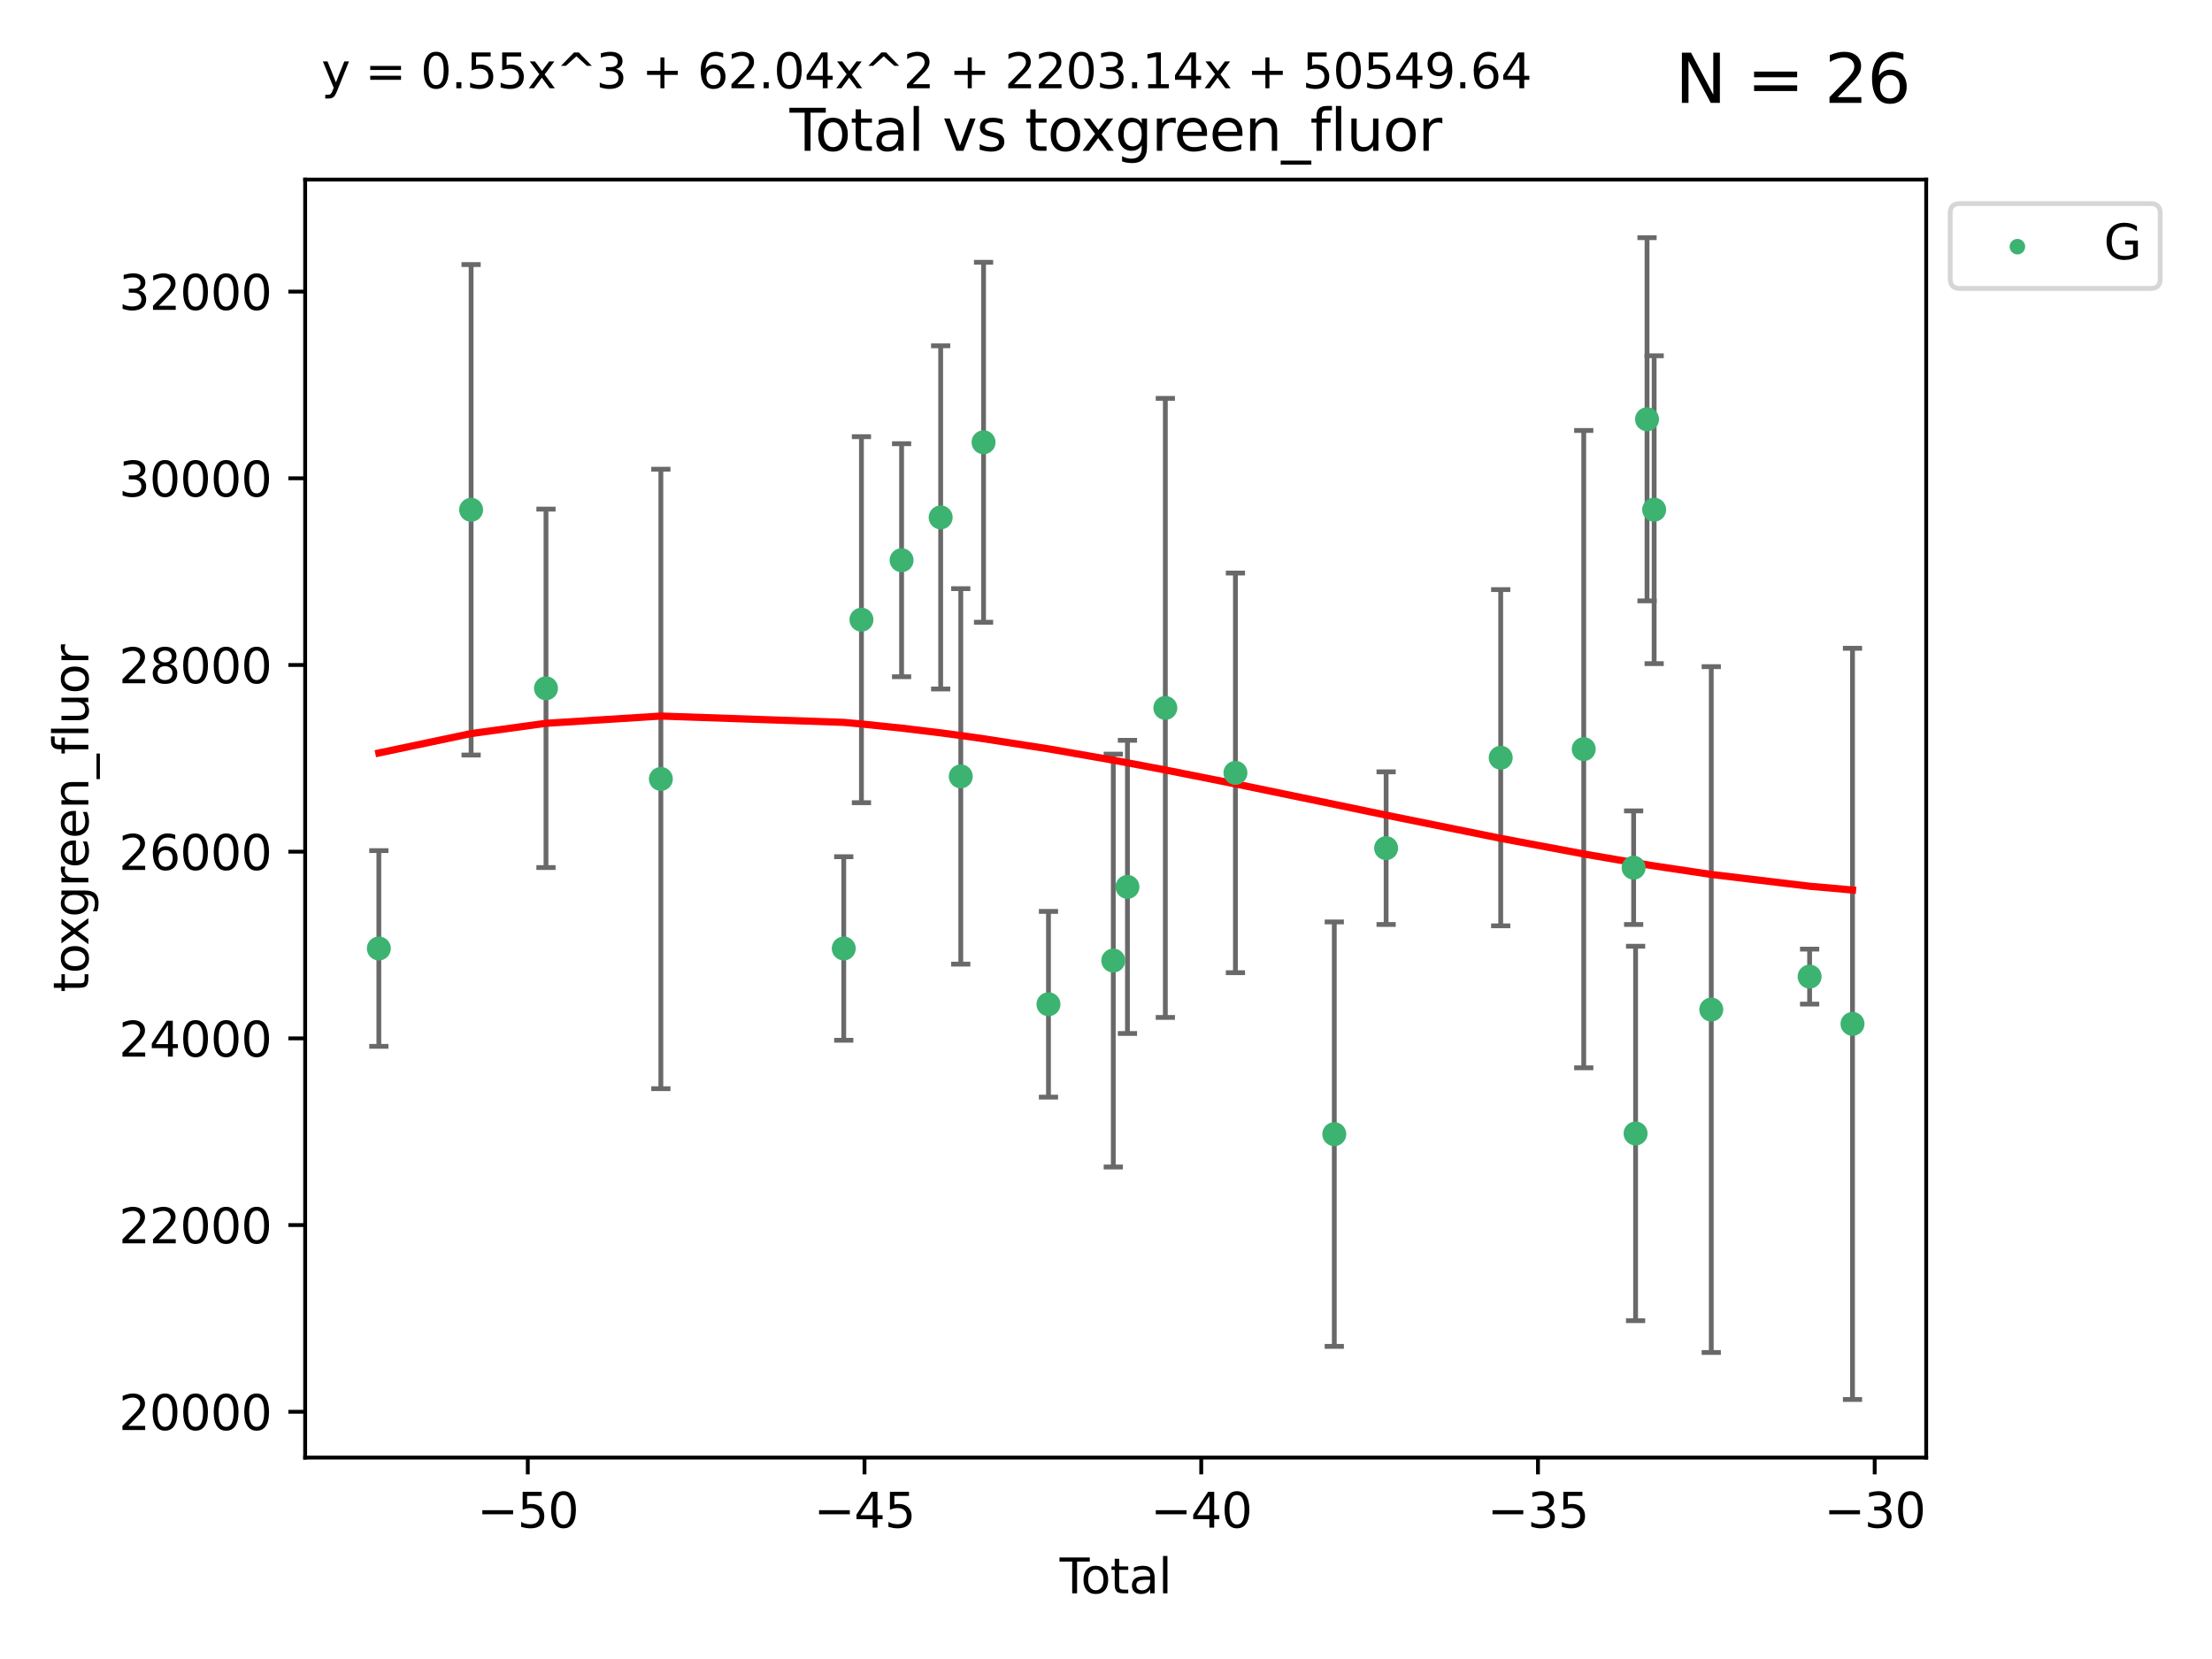 <?xml version="1.0" encoding="utf-8" standalone="no"?>
<!DOCTYPE svg PUBLIC "-//W3C//DTD SVG 1.1//EN"
  "http://www.w3.org/Graphics/SVG/1.1/DTD/svg11.dtd">
<svg xmlns:xlink="http://www.w3.org/1999/xlink" width="460.8pt" height="345.6pt" viewBox="0 0 460.8 345.6" xmlns="http://www.w3.org/2000/svg" version="1.1">
 <defs>
  <style type="text/css">*{stroke-linejoin: round; stroke-linecap: butt}</style>
 </defs>
 <g id="figure_1">
  <g id="patch_1">
   <path d="M 0 345.6 
L 460.8 345.6 
L 460.8 0 
L 0 0 
z
" style="fill: #ffffff"/>
  </g>
  <g id="axes_1">
   <g id="patch_2">
    <path d="M 63.571 303.64 
L 401.26 303.64 
L 401.26 37.411 
L 63.571 37.411 
z
" style="fill: #ffffff"/>
   </g>
   <g id="PathCollection_1">
    <defs>
     <path id="m155fb7feb2" d="M 0 1.118 
C 0.297 1.118 0.581 1 0.791 0.791 
C 1 0.581 1.118 0.297 1.118 0 
C 1.118 -0.297 1 -0.581 0.791 -0.791 
C 0.581 -1 0.297 -1.118 0 -1.118 
C -0.297 -1.118 -0.581 -1 -0.791 -0.791 
C -1 -0.581 -1.118 -0.297 -1.118 0 
C -1.118 0.297 -1 0.581 -0.791 0.791 
C -0.581 1 -0.297 1.118 0 1.118 
z
" style="stroke: #3cb371"/>
    </defs>
    <g clip-path="url(#p97c0f91ec8)">
     <use xlink:href="#m155fb7feb2" x="78.921" y="197.584" style="fill: #3cb371; stroke: #3cb371"/>
     <use xlink:href="#m155fb7feb2" x="98.14" y="106.2" style="fill: #3cb371; stroke: #3cb371"/>
     <use xlink:href="#m155fb7feb2" x="113.74" y="143.391" style="fill: #3cb371; stroke: #3cb371"/>
     <use xlink:href="#m155fb7feb2" x="137.671" y="162.27" style="fill: #3cb371; stroke: #3cb371"/>
     <use xlink:href="#m155fb7feb2" x="175.769" y="197.588" style="fill: #3cb371; stroke: #3cb371"/>
     <use xlink:href="#m155fb7feb2" x="179.454" y="129.091" style="fill: #3cb371; stroke: #3cb371"/>
     <use xlink:href="#m155fb7feb2" x="187.816" y="116.702" style="fill: #3cb371; stroke: #3cb371"/>
     <use xlink:href="#m155fb7feb2" x="195.958" y="107.784" style="fill: #3cb371; stroke: #3cb371"/>
     <use xlink:href="#m155fb7feb2" x="200.147" y="161.737" style="fill: #3cb371; stroke: #3cb371"/>
     <use xlink:href="#m155fb7feb2" x="204.893" y="92.133" style="fill: #3cb371; stroke: #3cb371"/>
     <use xlink:href="#m155fb7feb2" x="218.416" y="209.206" style="fill: #3cb371; stroke: #3cb371"/>
     <use xlink:href="#m155fb7feb2" x="231.919" y="200.101" style="fill: #3cb371; stroke: #3cb371"/>
     <use xlink:href="#m155fb7feb2" x="234.869" y="184.76" style="fill: #3cb371; stroke: #3cb371"/>
     <use xlink:href="#m155fb7feb2" x="242.761" y="147.47" style="fill: #3cb371; stroke: #3cb371"/>
     <use xlink:href="#m155fb7feb2" x="257.363" y="161.002" style="fill: #3cb371; stroke: #3cb371"/>
     <use xlink:href="#m155fb7feb2" x="277.958" y="236.266" style="fill: #3cb371; stroke: #3cb371"/>
     <use xlink:href="#m155fb7feb2" x="288.753" y="176.686" style="fill: #3cb371; stroke: #3cb371"/>
     <use xlink:href="#m155fb7feb2" x="312.624" y="157.846" style="fill: #3cb371; stroke: #3cb371"/>
     <use xlink:href="#m155fb7feb2" x="329.922" y="156.058" style="fill: #3cb371; stroke: #3cb371"/>
     <use xlink:href="#m155fb7feb2" x="340.317" y="180.755" style="fill: #3cb371; stroke: #3cb371"/>
     <use xlink:href="#m155fb7feb2" x="340.722" y="236.123" style="fill: #3cb371; stroke: #3cb371"/>
     <use xlink:href="#m155fb7feb2" x="343.108" y="87.341" style="fill: #3cb371; stroke: #3cb371"/>
     <use xlink:href="#m155fb7feb2" x="344.59" y="106.178" style="fill: #3cb371; stroke: #3cb371"/>
     <use xlink:href="#m155fb7feb2" x="356.488" y="210.313" style="fill: #3cb371; stroke: #3cb371"/>
     <use xlink:href="#m155fb7feb2" x="376.975" y="203.445" style="fill: #3cb371; stroke: #3cb371"/>
     <use xlink:href="#m155fb7feb2" x="385.911" y="213.293" style="fill: #3cb371; stroke: #3cb371"/>
    </g>
   </g>
   <g id="matplotlib.axis_1">
    <g id="xtick_1">
     <g id="line2d_1">
      <defs>
       <path id="m2ae0537db8" d="M 0 0 
L 0 3.5 
" style="stroke: #000000; stroke-width: 0.8"/>
      </defs>
      <g>
       <use xlink:href="#m2ae0537db8" x="109.947" y="303.64" style="stroke: #000000; stroke-width: 0.8"/>
      </g>
     </g>
     <g id="text_1">
      <!-- −50 -->
      <g transform="translate(99.394 318.238)scale(0.1 -0.1)">
       <defs>
        <path id="DejaVuSans-2212" d="M 678 2272 
L 4684 2272 
L 4684 1741 
L 678 1741 
L 678 2272 
z
" transform="scale(0.016)"/>
        <path id="DejaVuSans-35" d="M 691 4666 
L 3169 4666 
L 3169 4134 
L 1269 4134 
L 1269 2991 
Q 1406 3038 1543 3061 
Q 1681 3084 1819 3084 
Q 2600 3084 3056 2656 
Q 3513 2228 3513 1497 
Q 3513 744 3044 326 
Q 2575 -91 1722 -91 
Q 1428 -91 1123 -41 
Q 819 9 494 109 
L 494 744 
Q 775 591 1075 516 
Q 1375 441 1709 441 
Q 2250 441 2565 725 
Q 2881 1009 2881 1497 
Q 2881 1984 2565 2268 
Q 2250 2553 1709 2553 
Q 1456 2553 1204 2497 
Q 953 2441 691 2322 
L 691 4666 
z
" transform="scale(0.016)"/>
        <path id="DejaVuSans-30" d="M 2034 4250 
Q 1547 4250 1301 3770 
Q 1056 3291 1056 2328 
Q 1056 1369 1301 889 
Q 1547 409 2034 409 
Q 2525 409 2770 889 
Q 3016 1369 3016 2328 
Q 3016 3291 2770 3770 
Q 2525 4250 2034 4250 
z
M 2034 4750 
Q 2819 4750 3233 4129 
Q 3647 3509 3647 2328 
Q 3647 1150 3233 529 
Q 2819 -91 2034 -91 
Q 1250 -91 836 529 
Q 422 1150 422 2328 
Q 422 3509 836 4129 
Q 1250 4750 2034 4750 
z
" transform="scale(0.016)"/>
       </defs>
       <use xlink:href="#DejaVuSans-2212"/>
       <use xlink:href="#DejaVuSans-35" x="83.789"/>
       <use xlink:href="#DejaVuSans-30" x="147.412"/>
      </g>
     </g>
    </g>
    <g id="xtick_2">
     <g id="line2d_2">
      <g>
       <use xlink:href="#m2ae0537db8" x="180.093" y="303.64" style="stroke: #000000; stroke-width: 0.8"/>
      </g>
     </g>
     <g id="text_2">
      <!-- −45 -->
      <g transform="translate(169.541 318.238)scale(0.1 -0.1)">
       <defs>
        <path id="DejaVuSans-34" d="M 2419 4116 
L 825 1625 
L 2419 1625 
L 2419 4116 
z
M 2253 4666 
L 3047 4666 
L 3047 1625 
L 3713 1625 
L 3713 1100 
L 3047 1100 
L 3047 0 
L 2419 0 
L 2419 1100 
L 313 1100 
L 313 1709 
L 2253 4666 
z
" transform="scale(0.016)"/>
       </defs>
       <use xlink:href="#DejaVuSans-2212"/>
       <use xlink:href="#DejaVuSans-34" x="83.789"/>
       <use xlink:href="#DejaVuSans-35" x="147.412"/>
      </g>
     </g>
    </g>
    <g id="xtick_3">
     <g id="line2d_3">
      <g>
       <use xlink:href="#m2ae0537db8" x="250.24" y="303.64" style="stroke: #000000; stroke-width: 0.8"/>
      </g>
     </g>
     <g id="text_3">
      <!-- −40 -->
      <g transform="translate(239.688 318.238)scale(0.1 -0.1)">
       <use xlink:href="#DejaVuSans-2212"/>
       <use xlink:href="#DejaVuSans-34" x="83.789"/>
       <use xlink:href="#DejaVuSans-30" x="147.412"/>
      </g>
     </g>
    </g>
    <g id="xtick_4">
     <g id="line2d_4">
      <g>
       <use xlink:href="#m2ae0537db8" x="320.387" y="303.64" style="stroke: #000000; stroke-width: 0.8"/>
      </g>
     </g>
     <g id="text_4">
      <!-- −35 -->
      <g transform="translate(309.834 318.238)scale(0.1 -0.1)">
       <defs>
        <path id="DejaVuSans-33" d="M 2597 2516 
Q 3050 2419 3304 2112 
Q 3559 1806 3559 1356 
Q 3559 666 3084 287 
Q 2609 -91 1734 -91 
Q 1441 -91 1130 -33 
Q 819 25 488 141 
L 488 750 
Q 750 597 1062 519 
Q 1375 441 1716 441 
Q 2309 441 2620 675 
Q 2931 909 2931 1356 
Q 2931 1769 2642 2001 
Q 2353 2234 1838 2234 
L 1294 2234 
L 1294 2753 
L 1863 2753 
Q 2328 2753 2575 2939 
Q 2822 3125 2822 3475 
Q 2822 3834 2567 4026 
Q 2313 4219 1838 4219 
Q 1578 4219 1281 4162 
Q 984 4106 628 3988 
L 628 4550 
Q 988 4650 1302 4700 
Q 1616 4750 1894 4750 
Q 2613 4750 3031 4423 
Q 3450 4097 3450 3541 
Q 3450 3153 3228 2886 
Q 3006 2619 2597 2516 
z
" transform="scale(0.016)"/>
       </defs>
       <use xlink:href="#DejaVuSans-2212"/>
       <use xlink:href="#DejaVuSans-33" x="83.789"/>
       <use xlink:href="#DejaVuSans-35" x="147.412"/>
      </g>
     </g>
    </g>
    <g id="xtick_5">
     <g id="line2d_5">
      <g>
       <use xlink:href="#m2ae0537db8" x="390.533" y="303.64" style="stroke: #000000; stroke-width: 0.8"/>
      </g>
     </g>
     <g id="text_5">
      <!-- −30 -->
      <g transform="translate(379.981 318.238)scale(0.1 -0.1)">
       <use xlink:href="#DejaVuSans-2212"/>
       <use xlink:href="#DejaVuSans-33" x="83.789"/>
       <use xlink:href="#DejaVuSans-30" x="147.412"/>
      </g>
     </g>
    </g>
    <g id="text_6">
     <!-- Total -->
     <g transform="translate(220.739 331.917)scale(0.1 -0.1)">
      <defs>
       <path id="DejaVuSans-54" d="M -19 4666 
L 3928 4666 
L 3928 4134 
L 2272 4134 
L 2272 0 
L 1638 0 
L 1638 4134 
L -19 4134 
L -19 4666 
z
" transform="scale(0.016)"/>
       <path id="DejaVuSans-6f" d="M 1959 3097 
Q 1497 3097 1228 2736 
Q 959 2375 959 1747 
Q 959 1119 1226 758 
Q 1494 397 1959 397 
Q 2419 397 2687 759 
Q 2956 1122 2956 1747 
Q 2956 2369 2687 2733 
Q 2419 3097 1959 3097 
z
M 1959 3584 
Q 2709 3584 3137 3096 
Q 3566 2609 3566 1747 
Q 3566 888 3137 398 
Q 2709 -91 1959 -91 
Q 1206 -91 779 398 
Q 353 888 353 1747 
Q 353 2609 779 3096 
Q 1206 3584 1959 3584 
z
" transform="scale(0.016)"/>
       <path id="DejaVuSans-74" d="M 1172 4494 
L 1172 3500 
L 2356 3500 
L 2356 3053 
L 1172 3053 
L 1172 1153 
Q 1172 725 1289 603 
Q 1406 481 1766 481 
L 2356 481 
L 2356 0 
L 1766 0 
Q 1100 0 847 248 
Q 594 497 594 1153 
L 594 3053 
L 172 3053 
L 172 3500 
L 594 3500 
L 594 4494 
L 1172 4494 
z
" transform="scale(0.016)"/>
       <path id="DejaVuSans-61" d="M 2194 1759 
Q 1497 1759 1228 1600 
Q 959 1441 959 1056 
Q 959 750 1161 570 
Q 1363 391 1709 391 
Q 2188 391 2477 730 
Q 2766 1069 2766 1631 
L 2766 1759 
L 2194 1759 
z
M 3341 1997 
L 3341 0 
L 2766 0 
L 2766 531 
Q 2569 213 2275 61 
Q 1981 -91 1556 -91 
Q 1019 -91 701 211 
Q 384 513 384 1019 
Q 384 1609 779 1909 
Q 1175 2209 1959 2209 
L 2766 2209 
L 2766 2266 
Q 2766 2663 2505 2880 
Q 2244 3097 1772 3097 
Q 1472 3097 1187 3025 
Q 903 2953 641 2809 
L 641 3341 
Q 956 3463 1253 3523 
Q 1550 3584 1831 3584 
Q 2591 3584 2966 3190 
Q 3341 2797 3341 1997 
z
" transform="scale(0.016)"/>
       <path id="DejaVuSans-6c" d="M 603 4863 
L 1178 4863 
L 1178 0 
L 603 0 
L 603 4863 
z
" transform="scale(0.016)"/>
      </defs>
      <use xlink:href="#DejaVuSans-54"/>
      <use xlink:href="#DejaVuSans-6f" x="44.084"/>
      <use xlink:href="#DejaVuSans-74" x="105.266"/>
      <use xlink:href="#DejaVuSans-61" x="144.475"/>
      <use xlink:href="#DejaVuSans-6c" x="205.754"/>
     </g>
    </g>
   </g>
   <g id="matplotlib.axis_2">
    <g id="ytick_1">
     <g id="line2d_6">
      <defs>
       <path id="mb0ed9f7ce2" d="M 0 0 
L -3.5 0 
" style="stroke: #000000; stroke-width: 0.8"/>
      </defs>
      <g>
       <use xlink:href="#mb0ed9f7ce2" x="63.571" y="294.094" style="stroke: #000000; stroke-width: 0.8"/>
      </g>
     </g>
     <g id="text_7">
      <!-- 20000 -->
      <g transform="translate(24.759 297.893)scale(0.1 -0.1)">
       <defs>
        <path id="DejaVuSans-32" d="M 1228 531 
L 3431 531 
L 3431 0 
L 469 0 
L 469 531 
Q 828 903 1448 1529 
Q 2069 2156 2228 2338 
Q 2531 2678 2651 2914 
Q 2772 3150 2772 3378 
Q 2772 3750 2511 3984 
Q 2250 4219 1831 4219 
Q 1534 4219 1204 4116 
Q 875 4013 500 3803 
L 500 4441 
Q 881 4594 1212 4672 
Q 1544 4750 1819 4750 
Q 2544 4750 2975 4387 
Q 3406 4025 3406 3419 
Q 3406 3131 3298 2873 
Q 3191 2616 2906 2266 
Q 2828 2175 2409 1742 
Q 1991 1309 1228 531 
z
" transform="scale(0.016)"/>
       </defs>
       <use xlink:href="#DejaVuSans-32"/>
       <use xlink:href="#DejaVuSans-30" x="63.623"/>
       <use xlink:href="#DejaVuSans-30" x="127.246"/>
       <use xlink:href="#DejaVuSans-30" x="190.869"/>
       <use xlink:href="#DejaVuSans-30" x="254.492"/>
      </g>
     </g>
    </g>
    <g id="ytick_2">
     <g id="line2d_7">
      <g>
       <use xlink:href="#mb0ed9f7ce2" x="63.571" y="255.202" style="stroke: #000000; stroke-width: 0.8"/>
      </g>
     </g>
     <g id="text_8">
      <!-- 22000 -->
      <g transform="translate(24.759 259.002)scale(0.1 -0.1)">
       <use xlink:href="#DejaVuSans-32"/>
       <use xlink:href="#DejaVuSans-32" x="63.623"/>
       <use xlink:href="#DejaVuSans-30" x="127.246"/>
       <use xlink:href="#DejaVuSans-30" x="190.869"/>
       <use xlink:href="#DejaVuSans-30" x="254.492"/>
      </g>
     </g>
    </g>
    <g id="ytick_3">
     <g id="line2d_8">
      <g>
       <use xlink:href="#mb0ed9f7ce2" x="63.571" y="216.311" style="stroke: #000000; stroke-width: 0.8"/>
      </g>
     </g>
     <g id="text_9">
      <!-- 24000 -->
      <g transform="translate(24.759 220.11)scale(0.1 -0.1)">
       <use xlink:href="#DejaVuSans-32"/>
       <use xlink:href="#DejaVuSans-34" x="63.623"/>
       <use xlink:href="#DejaVuSans-30" x="127.246"/>
       <use xlink:href="#DejaVuSans-30" x="190.869"/>
       <use xlink:href="#DejaVuSans-30" x="254.492"/>
      </g>
     </g>
    </g>
    <g id="ytick_4">
     <g id="line2d_9">
      <g>
       <use xlink:href="#mb0ed9f7ce2" x="63.571" y="177.42" style="stroke: #000000; stroke-width: 0.8"/>
      </g>
     </g>
     <g id="text_10">
      <!-- 26000 -->
      <g transform="translate(24.759 181.219)scale(0.1 -0.1)">
       <defs>
        <path id="DejaVuSans-36" d="M 2113 2584 
Q 1688 2584 1439 2293 
Q 1191 2003 1191 1497 
Q 1191 994 1439 701 
Q 1688 409 2113 409 
Q 2538 409 2786 701 
Q 3034 994 3034 1497 
Q 3034 2003 2786 2293 
Q 2538 2584 2113 2584 
z
M 3366 4563 
L 3366 3988 
Q 3128 4100 2886 4159 
Q 2644 4219 2406 4219 
Q 1781 4219 1451 3797 
Q 1122 3375 1075 2522 
Q 1259 2794 1537 2939 
Q 1816 3084 2150 3084 
Q 2853 3084 3261 2657 
Q 3669 2231 3669 1497 
Q 3669 778 3244 343 
Q 2819 -91 2113 -91 
Q 1303 -91 875 529 
Q 447 1150 447 2328 
Q 447 3434 972 4092 
Q 1497 4750 2381 4750 
Q 2619 4750 2861 4703 
Q 3103 4656 3366 4563 
z
" transform="scale(0.016)"/>
       </defs>
       <use xlink:href="#DejaVuSans-32"/>
       <use xlink:href="#DejaVuSans-36" x="63.623"/>
       <use xlink:href="#DejaVuSans-30" x="127.246"/>
       <use xlink:href="#DejaVuSans-30" x="190.869"/>
       <use xlink:href="#DejaVuSans-30" x="254.492"/>
      </g>
     </g>
    </g>
    <g id="ytick_5">
     <g id="line2d_10">
      <g>
       <use xlink:href="#mb0ed9f7ce2" x="63.571" y="138.528" style="stroke: #000000; stroke-width: 0.8"/>
      </g>
     </g>
     <g id="text_11">
      <!-- 28000 -->
      <g transform="translate(24.759 142.328)scale(0.1 -0.1)">
       <defs>
        <path id="DejaVuSans-38" d="M 2034 2216 
Q 1584 2216 1326 1975 
Q 1069 1734 1069 1313 
Q 1069 891 1326 650 
Q 1584 409 2034 409 
Q 2484 409 2743 651 
Q 3003 894 3003 1313 
Q 3003 1734 2745 1975 
Q 2488 2216 2034 2216 
z
M 1403 2484 
Q 997 2584 770 2862 
Q 544 3141 544 3541 
Q 544 4100 942 4425 
Q 1341 4750 2034 4750 
Q 2731 4750 3128 4425 
Q 3525 4100 3525 3541 
Q 3525 3141 3298 2862 
Q 3072 2584 2669 2484 
Q 3125 2378 3379 2068 
Q 3634 1759 3634 1313 
Q 3634 634 3220 271 
Q 2806 -91 2034 -91 
Q 1263 -91 848 271 
Q 434 634 434 1313 
Q 434 1759 690 2068 
Q 947 2378 1403 2484 
z
M 1172 3481 
Q 1172 3119 1398 2916 
Q 1625 2713 2034 2713 
Q 2441 2713 2670 2916 
Q 2900 3119 2900 3481 
Q 2900 3844 2670 4047 
Q 2441 4250 2034 4250 
Q 1625 4250 1398 4047 
Q 1172 3844 1172 3481 
z
" transform="scale(0.016)"/>
       </defs>
       <use xlink:href="#DejaVuSans-32"/>
       <use xlink:href="#DejaVuSans-38" x="63.623"/>
       <use xlink:href="#DejaVuSans-30" x="127.246"/>
       <use xlink:href="#DejaVuSans-30" x="190.869"/>
       <use xlink:href="#DejaVuSans-30" x="254.492"/>
      </g>
     </g>
    </g>
    <g id="ytick_6">
     <g id="line2d_11">
      <g>
       <use xlink:href="#mb0ed9f7ce2" x="63.571" y="99.637" style="stroke: #000000; stroke-width: 0.8"/>
      </g>
     </g>
     <g id="text_12">
      <!-- 30000 -->
      <g transform="translate(24.759 103.436)scale(0.1 -0.1)">
       <use xlink:href="#DejaVuSans-33"/>
       <use xlink:href="#DejaVuSans-30" x="63.623"/>
       <use xlink:href="#DejaVuSans-30" x="127.246"/>
       <use xlink:href="#DejaVuSans-30" x="190.869"/>
       <use xlink:href="#DejaVuSans-30" x="254.492"/>
      </g>
     </g>
    </g>
    <g id="ytick_7">
     <g id="line2d_12">
      <g>
       <use xlink:href="#mb0ed9f7ce2" x="63.571" y="60.746" style="stroke: #000000; stroke-width: 0.8"/>
      </g>
     </g>
     <g id="text_13">
      <!-- 32000 -->
      <g transform="translate(24.759 64.545)scale(0.1 -0.1)">
       <use xlink:href="#DejaVuSans-33"/>
       <use xlink:href="#DejaVuSans-32" x="63.623"/>
       <use xlink:href="#DejaVuSans-30" x="127.246"/>
       <use xlink:href="#DejaVuSans-30" x="190.869"/>
       <use xlink:href="#DejaVuSans-30" x="254.492"/>
      </g>
     </g>
    </g>
    <g id="text_14">
     <!-- toxgreen_fluor -->
     <g transform="translate(18.401 206.72)rotate(-90)scale(0.1 -0.1)">
      <defs>
       <path id="DejaVuSans-78" d="M 3513 3500 
L 2247 1797 
L 3578 0 
L 2900 0 
L 1881 1375 
L 863 0 
L 184 0 
L 1544 1831 
L 300 3500 
L 978 3500 
L 1906 2253 
L 2834 3500 
L 3513 3500 
z
" transform="scale(0.016)"/>
       <path id="DejaVuSans-67" d="M 2906 1791 
Q 2906 2416 2648 2759 
Q 2391 3103 1925 3103 
Q 1463 3103 1205 2759 
Q 947 2416 947 1791 
Q 947 1169 1205 825 
Q 1463 481 1925 481 
Q 2391 481 2648 825 
Q 2906 1169 2906 1791 
z
M 3481 434 
Q 3481 -459 3084 -895 
Q 2688 -1331 1869 -1331 
Q 1566 -1331 1297 -1286 
Q 1028 -1241 775 -1147 
L 775 -588 
Q 1028 -725 1275 -790 
Q 1522 -856 1778 -856 
Q 2344 -856 2625 -561 
Q 2906 -266 2906 331 
L 2906 616 
Q 2728 306 2450 153 
Q 2172 0 1784 0 
Q 1141 0 747 490 
Q 353 981 353 1791 
Q 353 2603 747 3093 
Q 1141 3584 1784 3584 
Q 2172 3584 2450 3431 
Q 2728 3278 2906 2969 
L 2906 3500 
L 3481 3500 
L 3481 434 
z
" transform="scale(0.016)"/>
       <path id="DejaVuSans-72" d="M 2631 2963 
Q 2534 3019 2420 3045 
Q 2306 3072 2169 3072 
Q 1681 3072 1420 2755 
Q 1159 2438 1159 1844 
L 1159 0 
L 581 0 
L 581 3500 
L 1159 3500 
L 1159 2956 
Q 1341 3275 1631 3429 
Q 1922 3584 2338 3584 
Q 2397 3584 2469 3576 
Q 2541 3569 2628 3553 
L 2631 2963 
z
" transform="scale(0.016)"/>
       <path id="DejaVuSans-65" d="M 3597 1894 
L 3597 1613 
L 953 1613 
Q 991 1019 1311 708 
Q 1631 397 2203 397 
Q 2534 397 2845 478 
Q 3156 559 3463 722 
L 3463 178 
Q 3153 47 2828 -22 
Q 2503 -91 2169 -91 
Q 1331 -91 842 396 
Q 353 884 353 1716 
Q 353 2575 817 3079 
Q 1281 3584 2069 3584 
Q 2775 3584 3186 3129 
Q 3597 2675 3597 1894 
z
M 3022 2063 
Q 3016 2534 2758 2815 
Q 2500 3097 2075 3097 
Q 1594 3097 1305 2825 
Q 1016 2553 972 2059 
L 3022 2063 
z
" transform="scale(0.016)"/>
       <path id="DejaVuSans-6e" d="M 3513 2113 
L 3513 0 
L 2938 0 
L 2938 2094 
Q 2938 2591 2744 2837 
Q 2550 3084 2163 3084 
Q 1697 3084 1428 2787 
Q 1159 2491 1159 1978 
L 1159 0 
L 581 0 
L 581 3500 
L 1159 3500 
L 1159 2956 
Q 1366 3272 1645 3428 
Q 1925 3584 2291 3584 
Q 2894 3584 3203 3211 
Q 3513 2838 3513 2113 
z
" transform="scale(0.016)"/>
       <path id="DejaVuSans-5f" d="M 3263 -1063 
L 3263 -1509 
L -63 -1509 
L -63 -1063 
L 3263 -1063 
z
" transform="scale(0.016)"/>
       <path id="DejaVuSans-66" d="M 2375 4863 
L 2375 4384 
L 1825 4384 
Q 1516 4384 1395 4259 
Q 1275 4134 1275 3809 
L 1275 3500 
L 2222 3500 
L 2222 3053 
L 1275 3053 
L 1275 0 
L 697 0 
L 697 3053 
L 147 3053 
L 147 3500 
L 697 3500 
L 697 3744 
Q 697 4328 969 4595 
Q 1241 4863 1831 4863 
L 2375 4863 
z
" transform="scale(0.016)"/>
       <path id="DejaVuSans-75" d="M 544 1381 
L 544 3500 
L 1119 3500 
L 1119 1403 
Q 1119 906 1312 657 
Q 1506 409 1894 409 
Q 2359 409 2629 706 
Q 2900 1003 2900 1516 
L 2900 3500 
L 3475 3500 
L 3475 0 
L 2900 0 
L 2900 538 
Q 2691 219 2414 64 
Q 2138 -91 1772 -91 
Q 1169 -91 856 284 
Q 544 659 544 1381 
z
M 1991 3584 
L 1991 3584 
z
" transform="scale(0.016)"/>
      </defs>
      <use xlink:href="#DejaVuSans-74"/>
      <use xlink:href="#DejaVuSans-6f" x="39.209"/>
      <use xlink:href="#DejaVuSans-78" x="97.266"/>
      <use xlink:href="#DejaVuSans-67" x="156.445"/>
      <use xlink:href="#DejaVuSans-72" x="219.922"/>
      <use xlink:href="#DejaVuSans-65" x="258.785"/>
      <use xlink:href="#DejaVuSans-65" x="320.309"/>
      <use xlink:href="#DejaVuSans-6e" x="381.832"/>
      <use xlink:href="#DejaVuSans-5f" x="445.211"/>
      <use xlink:href="#DejaVuSans-66" x="495.211"/>
      <use xlink:href="#DejaVuSans-6c" x="530.416"/>
      <use xlink:href="#DejaVuSans-75" x="558.199"/>
      <use xlink:href="#DejaVuSans-6f" x="621.578"/>
      <use xlink:href="#DejaVuSans-72" x="682.76"/>
     </g>
    </g>
   </g>
   <g id="LineCollection_1">
    <path d="M 78.921 217.97 
L 78.921 177.198 
" clip-path="url(#p97c0f91ec8)" style="fill: none; stroke: #696969"/>
    <path d="M 98.14 157.287 
L 98.14 55.112 
" clip-path="url(#p97c0f91ec8)" style="fill: none; stroke: #696969"/>
    <path d="M 113.74 180.723 
L 113.74 106.059 
" clip-path="url(#p97c0f91ec8)" style="fill: none; stroke: #696969"/>
    <path d="M 137.671 226.796 
L 137.671 97.743 
" clip-path="url(#p97c0f91ec8)" style="fill: none; stroke: #696969"/>
    <path d="M 175.769 216.704 
L 175.769 178.473 
" clip-path="url(#p97c0f91ec8)" style="fill: none; stroke: #696969"/>
    <path d="M 179.454 167.215 
L 179.454 90.967 
" clip-path="url(#p97c0f91ec8)" style="fill: none; stroke: #696969"/>
    <path d="M 187.816 140.973 
L 187.816 92.432 
" clip-path="url(#p97c0f91ec8)" style="fill: none; stroke: #696969"/>
    <path d="M 195.958 143.53 
L 195.958 72.037 
" clip-path="url(#p97c0f91ec8)" style="fill: none; stroke: #696969"/>
    <path d="M 200.147 200.849 
L 200.147 122.625 
" clip-path="url(#p97c0f91ec8)" style="fill: none; stroke: #696969"/>
    <path d="M 204.893 129.625 
L 204.893 54.64 
" clip-path="url(#p97c0f91ec8)" style="fill: none; stroke: #696969"/>
    <path d="M 218.416 228.551 
L 218.416 189.862 
" clip-path="url(#p97c0f91ec8)" style="fill: none; stroke: #696969"/>
    <path d="M 231.919 243.105 
L 231.919 157.098 
" clip-path="url(#p97c0f91ec8)" style="fill: none; stroke: #696969"/>
    <path d="M 234.869 215.296 
L 234.869 154.224 
" clip-path="url(#p97c0f91ec8)" style="fill: none; stroke: #696969"/>
    <path d="M 242.761 211.953 
L 242.761 82.987 
" clip-path="url(#p97c0f91ec8)" style="fill: none; stroke: #696969"/>
    <path d="M 257.363 202.628 
L 257.363 119.376 
" clip-path="url(#p97c0f91ec8)" style="fill: none; stroke: #696969"/>
    <path d="M 277.958 280.473 
L 277.958 192.058 
" clip-path="url(#p97c0f91ec8)" style="fill: none; stroke: #696969"/>
    <path d="M 288.753 192.583 
L 288.753 160.79 
" clip-path="url(#p97c0f91ec8)" style="fill: none; stroke: #696969"/>
    <path d="M 312.624 192.866 
L 312.624 122.826 
" clip-path="url(#p97c0f91ec8)" style="fill: none; stroke: #696969"/>
    <path d="M 329.922 222.44 
L 329.922 89.676 
" clip-path="url(#p97c0f91ec8)" style="fill: none; stroke: #696969"/>
    <path d="M 340.317 192.587 
L 340.317 168.923 
" clip-path="url(#p97c0f91ec8)" style="fill: none; stroke: #696969"/>
    <path d="M 340.722 275.126 
L 340.722 197.12 
" clip-path="url(#p97c0f91ec8)" style="fill: none; stroke: #696969"/>
    <path d="M 343.108 125.17 
L 343.108 49.513 
" clip-path="url(#p97c0f91ec8)" style="fill: none; stroke: #696969"/>
    <path d="M 344.59 138.243 
L 344.59 74.114 
" clip-path="url(#p97c0f91ec8)" style="fill: none; stroke: #696969"/>
    <path d="M 356.488 281.748 
L 356.488 138.879 
" clip-path="url(#p97c0f91ec8)" style="fill: none; stroke: #696969"/>
    <path d="M 376.975 209.174 
L 376.975 197.716 
" clip-path="url(#p97c0f91ec8)" style="fill: none; stroke: #696969"/>
    <path d="M 385.911 291.539 
L 385.911 135.047 
" clip-path="url(#p97c0f91ec8)" style="fill: none; stroke: #696969"/>
   </g>
   <g id="line2d_13">
    <defs>
     <path id="mb0816f5760" d="M 2 0 
L -2 -0 
" style="stroke: #696969"/>
    </defs>
    <g clip-path="url(#p97c0f91ec8)">
     <use xlink:href="#mb0816f5760" x="78.921" y="217.97" style="fill: #696969; stroke: #696969"/>
     <use xlink:href="#mb0816f5760" x="98.14" y="157.287" style="fill: #696969; stroke: #696969"/>
     <use xlink:href="#mb0816f5760" x="113.74" y="180.723" style="fill: #696969; stroke: #696969"/>
     <use xlink:href="#mb0816f5760" x="137.671" y="226.796" style="fill: #696969; stroke: #696969"/>
     <use xlink:href="#mb0816f5760" x="175.769" y="216.704" style="fill: #696969; stroke: #696969"/>
     <use xlink:href="#mb0816f5760" x="179.454" y="167.215" style="fill: #696969; stroke: #696969"/>
     <use xlink:href="#mb0816f5760" x="187.816" y="140.973" style="fill: #696969; stroke: #696969"/>
     <use xlink:href="#mb0816f5760" x="195.958" y="143.53" style="fill: #696969; stroke: #696969"/>
     <use xlink:href="#mb0816f5760" x="200.147" y="200.849" style="fill: #696969; stroke: #696969"/>
     <use xlink:href="#mb0816f5760" x="204.893" y="129.625" style="fill: #696969; stroke: #696969"/>
     <use xlink:href="#mb0816f5760" x="218.416" y="228.551" style="fill: #696969; stroke: #696969"/>
     <use xlink:href="#mb0816f5760" x="231.919" y="243.105" style="fill: #696969; stroke: #696969"/>
     <use xlink:href="#mb0816f5760" x="234.869" y="215.296" style="fill: #696969; stroke: #696969"/>
     <use xlink:href="#mb0816f5760" x="242.761" y="211.953" style="fill: #696969; stroke: #696969"/>
     <use xlink:href="#mb0816f5760" x="257.363" y="202.628" style="fill: #696969; stroke: #696969"/>
     <use xlink:href="#mb0816f5760" x="277.958" y="280.473" style="fill: #696969; stroke: #696969"/>
     <use xlink:href="#mb0816f5760" x="288.753" y="192.583" style="fill: #696969; stroke: #696969"/>
     <use xlink:href="#mb0816f5760" x="312.624" y="192.866" style="fill: #696969; stroke: #696969"/>
     <use xlink:href="#mb0816f5760" x="329.922" y="222.44" style="fill: #696969; stroke: #696969"/>
     <use xlink:href="#mb0816f5760" x="340.317" y="192.587" style="fill: #696969; stroke: #696969"/>
     <use xlink:href="#mb0816f5760" x="340.722" y="275.126" style="fill: #696969; stroke: #696969"/>
     <use xlink:href="#mb0816f5760" x="343.108" y="125.17" style="fill: #696969; stroke: #696969"/>
     <use xlink:href="#mb0816f5760" x="344.59" y="138.243" style="fill: #696969; stroke: #696969"/>
     <use xlink:href="#mb0816f5760" x="356.488" y="281.748" style="fill: #696969; stroke: #696969"/>
     <use xlink:href="#mb0816f5760" x="376.975" y="209.174" style="fill: #696969; stroke: #696969"/>
     <use xlink:href="#mb0816f5760" x="385.911" y="291.539" style="fill: #696969; stroke: #696969"/>
    </g>
   </g>
   <g id="line2d_14">
    <g clip-path="url(#p97c0f91ec8)">
     <use xlink:href="#mb0816f5760" x="78.921" y="177.198" style="fill: #696969; stroke: #696969"/>
     <use xlink:href="#mb0816f5760" x="98.14" y="55.112" style="fill: #696969; stroke: #696969"/>
     <use xlink:href="#mb0816f5760" x="113.74" y="106.059" style="fill: #696969; stroke: #696969"/>
     <use xlink:href="#mb0816f5760" x="137.671" y="97.743" style="fill: #696969; stroke: #696969"/>
     <use xlink:href="#mb0816f5760" x="175.769" y="178.473" style="fill: #696969; stroke: #696969"/>
     <use xlink:href="#mb0816f5760" x="179.454" y="90.967" style="fill: #696969; stroke: #696969"/>
     <use xlink:href="#mb0816f5760" x="187.816" y="92.432" style="fill: #696969; stroke: #696969"/>
     <use xlink:href="#mb0816f5760" x="195.958" y="72.037" style="fill: #696969; stroke: #696969"/>
     <use xlink:href="#mb0816f5760" x="200.147" y="122.625" style="fill: #696969; stroke: #696969"/>
     <use xlink:href="#mb0816f5760" x="204.893" y="54.64" style="fill: #696969; stroke: #696969"/>
     <use xlink:href="#mb0816f5760" x="218.416" y="189.862" style="fill: #696969; stroke: #696969"/>
     <use xlink:href="#mb0816f5760" x="231.919" y="157.098" style="fill: #696969; stroke: #696969"/>
     <use xlink:href="#mb0816f5760" x="234.869" y="154.224" style="fill: #696969; stroke: #696969"/>
     <use xlink:href="#mb0816f5760" x="242.761" y="82.987" style="fill: #696969; stroke: #696969"/>
     <use xlink:href="#mb0816f5760" x="257.363" y="119.376" style="fill: #696969; stroke: #696969"/>
     <use xlink:href="#mb0816f5760" x="277.958" y="192.058" style="fill: #696969; stroke: #696969"/>
     <use xlink:href="#mb0816f5760" x="288.753" y="160.79" style="fill: #696969; stroke: #696969"/>
     <use xlink:href="#mb0816f5760" x="312.624" y="122.826" style="fill: #696969; stroke: #696969"/>
     <use xlink:href="#mb0816f5760" x="329.922" y="89.676" style="fill: #696969; stroke: #696969"/>
     <use xlink:href="#mb0816f5760" x="340.317" y="168.923" style="fill: #696969; stroke: #696969"/>
     <use xlink:href="#mb0816f5760" x="340.722" y="197.12" style="fill: #696969; stroke: #696969"/>
     <use xlink:href="#mb0816f5760" x="343.108" y="49.513" style="fill: #696969; stroke: #696969"/>
     <use xlink:href="#mb0816f5760" x="344.59" y="74.114" style="fill: #696969; stroke: #696969"/>
     <use xlink:href="#mb0816f5760" x="356.488" y="138.879" style="fill: #696969; stroke: #696969"/>
     <use xlink:href="#mb0816f5760" x="376.975" y="197.716" style="fill: #696969; stroke: #696969"/>
     <use xlink:href="#mb0816f5760" x="385.911" y="135.047" style="fill: #696969; stroke: #696969"/>
    </g>
   </g>
   <g id="line2d_15">
    <path d="M 78.921 156.858 
L 98.14 152.818 
L 113.74 150.678 
L 137.671 149.168 
L 175.769 150.486 
L 179.454 150.817 
L 187.816 151.682 
L 195.958 152.665 
L 200.147 153.222 
L 204.893 153.891 
L 218.416 156 
L 231.919 158.361 
L 234.869 158.905 
L 242.761 160.403 
L 257.363 163.303 
L 277.958 167.559 
L 288.753 169.807 
L 312.624 174.646 
L 329.922 177.896 
L 340.317 179.688 
L 340.722 179.755 
L 343.108 180.145 
L 344.59 180.382 
L 356.488 182.164 
L 376.975 184.62 
L 385.911 185.406 
" clip-path="url(#p97c0f91ec8)" style="fill: none; stroke: #ff0000; stroke-width: 1.5; stroke-linecap: square"/>
   </g>
   <g id="line2d_16">
    <defs>
     <path id="m2097fb8c4e" d="M 0 2 
C 0.53 2 1.039 1.789 1.414 1.414 
C 1.789 1.039 2 0.53 2 0 
C 2 -0.53 1.789 -1.039 1.414 -1.414 
C 1.039 -1.789 0.53 -2 0 -2 
C -0.53 -2 -1.039 -1.789 -1.414 -1.414 
C -1.789 -1.039 -2 -0.53 -2 0 
C -2 0.53 -1.789 1.039 -1.414 1.414 
C -1.039 1.789 -0.53 2 0 2 
z
" style="stroke: #3cb371"/>
    </defs>
    <g clip-path="url(#p97c0f91ec8)">
     <use xlink:href="#m2097fb8c4e" x="78.921" y="197.584" style="fill: #3cb371; stroke: #3cb371"/>
     <use xlink:href="#m2097fb8c4e" x="98.14" y="106.2" style="fill: #3cb371; stroke: #3cb371"/>
     <use xlink:href="#m2097fb8c4e" x="113.74" y="143.391" style="fill: #3cb371; stroke: #3cb371"/>
     <use xlink:href="#m2097fb8c4e" x="137.671" y="162.27" style="fill: #3cb371; stroke: #3cb371"/>
     <use xlink:href="#m2097fb8c4e" x="175.769" y="197.588" style="fill: #3cb371; stroke: #3cb371"/>
     <use xlink:href="#m2097fb8c4e" x="179.454" y="129.091" style="fill: #3cb371; stroke: #3cb371"/>
     <use xlink:href="#m2097fb8c4e" x="187.816" y="116.702" style="fill: #3cb371; stroke: #3cb371"/>
     <use xlink:href="#m2097fb8c4e" x="195.958" y="107.784" style="fill: #3cb371; stroke: #3cb371"/>
     <use xlink:href="#m2097fb8c4e" x="200.147" y="161.737" style="fill: #3cb371; stroke: #3cb371"/>
     <use xlink:href="#m2097fb8c4e" x="204.893" y="92.133" style="fill: #3cb371; stroke: #3cb371"/>
     <use xlink:href="#m2097fb8c4e" x="218.416" y="209.206" style="fill: #3cb371; stroke: #3cb371"/>
     <use xlink:href="#m2097fb8c4e" x="231.919" y="200.101" style="fill: #3cb371; stroke: #3cb371"/>
     <use xlink:href="#m2097fb8c4e" x="234.869" y="184.76" style="fill: #3cb371; stroke: #3cb371"/>
     <use xlink:href="#m2097fb8c4e" x="242.761" y="147.47" style="fill: #3cb371; stroke: #3cb371"/>
     <use xlink:href="#m2097fb8c4e" x="257.363" y="161.002" style="fill: #3cb371; stroke: #3cb371"/>
     <use xlink:href="#m2097fb8c4e" x="277.958" y="236.266" style="fill: #3cb371; stroke: #3cb371"/>
     <use xlink:href="#m2097fb8c4e" x="288.753" y="176.686" style="fill: #3cb371; stroke: #3cb371"/>
     <use xlink:href="#m2097fb8c4e" x="312.624" y="157.846" style="fill: #3cb371; stroke: #3cb371"/>
     <use xlink:href="#m2097fb8c4e" x="329.922" y="156.058" style="fill: #3cb371; stroke: #3cb371"/>
     <use xlink:href="#m2097fb8c4e" x="340.317" y="180.755" style="fill: #3cb371; stroke: #3cb371"/>
     <use xlink:href="#m2097fb8c4e" x="340.722" y="236.123" style="fill: #3cb371; stroke: #3cb371"/>
     <use xlink:href="#m2097fb8c4e" x="343.108" y="87.341" style="fill: #3cb371; stroke: #3cb371"/>
     <use xlink:href="#m2097fb8c4e" x="344.59" y="106.178" style="fill: #3cb371; stroke: #3cb371"/>
     <use xlink:href="#m2097fb8c4e" x="356.488" y="210.313" style="fill: #3cb371; stroke: #3cb371"/>
     <use xlink:href="#m2097fb8c4e" x="376.975" y="203.445" style="fill: #3cb371; stroke: #3cb371"/>
     <use xlink:href="#m2097fb8c4e" x="385.911" y="213.293" style="fill: #3cb371; stroke: #3cb371"/>
    </g>
   </g>
   <g id="patch_3">
    <path d="M 63.571 303.64 
L 63.571 37.411 
" style="fill: none; stroke: #000000; stroke-width: 0.8; stroke-linejoin: miter; stroke-linecap: square"/>
   </g>
   <g id="patch_4">
    <path d="M 401.26 303.64 
L 401.26 37.411 
" style="fill: none; stroke: #000000; stroke-width: 0.8; stroke-linejoin: miter; stroke-linecap: square"/>
   </g>
   <g id="patch_5">
    <path d="M 63.571 303.64 
L 401.26 303.64 
" style="fill: none; stroke: #000000; stroke-width: 0.8; stroke-linejoin: miter; stroke-linecap: square"/>
   </g>
   <g id="patch_6">
    <path d="M 63.571 37.411 
L 401.26 37.411 
" style="fill: none; stroke: #000000; stroke-width: 0.8; stroke-linejoin: miter; stroke-linecap: square"/>
   </g>
   <g id="text_15">
    <!-- N = 26 -->
    <g transform="translate(348.964 21.426)scale(0.14 -0.14)">
     <defs>
      <path id="DejaVuSans-4e" d="M 628 4666 
L 1478 4666 
L 3547 763 
L 3547 4666 
L 4159 4666 
L 4159 0 
L 3309 0 
L 1241 3903 
L 1241 0 
L 628 0 
L 628 4666 
z
" transform="scale(0.016)"/>
      <path id="DejaVuSans-20" transform="scale(0.016)"/>
      <path id="DejaVuSans-3d" d="M 678 2906 
L 4684 2906 
L 4684 2381 
L 678 2381 
L 678 2906 
z
M 678 1631 
L 4684 1631 
L 4684 1100 
L 678 1100 
L 678 1631 
z
" transform="scale(0.016)"/>
     </defs>
     <use xlink:href="#DejaVuSans-4e"/>
     <use xlink:href="#DejaVuSans-20" x="74.805"/>
     <use xlink:href="#DejaVuSans-3d" x="106.592"/>
     <use xlink:href="#DejaVuSans-20" x="190.381"/>
     <use xlink:href="#DejaVuSans-32" x="222.168"/>
     <use xlink:href="#DejaVuSans-36" x="285.791"/>
    </g>
   </g>
   <g id="text_16">
    <!-- y = 0.55x^3 + 62.04x^2 + 2203.14x + 50549.64 -->
    <g transform="translate(66.948 18.387)scale(0.1 -0.1)">
     <defs>
      <path id="DejaVuSans-79" d="M 2059 -325 
Q 1816 -950 1584 -1140 
Q 1353 -1331 966 -1331 
L 506 -1331 
L 506 -850 
L 844 -850 
Q 1081 -850 1212 -737 
Q 1344 -625 1503 -206 
L 1606 56 
L 191 3500 
L 800 3500 
L 1894 763 
L 2988 3500 
L 3597 3500 
L 2059 -325 
z
" transform="scale(0.016)"/>
      <path id="DejaVuSans-2e" d="M 684 794 
L 1344 794 
L 1344 0 
L 684 0 
L 684 794 
z
" transform="scale(0.016)"/>
      <path id="DejaVuSans-5e" d="M 2988 4666 
L 4684 2925 
L 4056 2925 
L 2681 4159 
L 1306 2925 
L 678 2925 
L 2375 4666 
L 2988 4666 
z
" transform="scale(0.016)"/>
      <path id="DejaVuSans-2b" d="M 2944 4013 
L 2944 2272 
L 4684 2272 
L 4684 1741 
L 2944 1741 
L 2944 0 
L 2419 0 
L 2419 1741 
L 678 1741 
L 678 2272 
L 2419 2272 
L 2419 4013 
L 2944 4013 
z
" transform="scale(0.016)"/>
      <path id="DejaVuSans-31" d="M 794 531 
L 1825 531 
L 1825 4091 
L 703 3866 
L 703 4441 
L 1819 4666 
L 2450 4666 
L 2450 531 
L 3481 531 
L 3481 0 
L 794 0 
L 794 531 
z
" transform="scale(0.016)"/>
      <path id="DejaVuSans-39" d="M 703 97 
L 703 672 
Q 941 559 1184 500 
Q 1428 441 1663 441 
Q 2288 441 2617 861 
Q 2947 1281 2994 2138 
Q 2813 1869 2534 1725 
Q 2256 1581 1919 1581 
Q 1219 1581 811 2004 
Q 403 2428 403 3163 
Q 403 3881 828 4315 
Q 1253 4750 1959 4750 
Q 2769 4750 3195 4129 
Q 3622 3509 3622 2328 
Q 3622 1225 3098 567 
Q 2575 -91 1691 -91 
Q 1453 -91 1209 -44 
Q 966 3 703 97 
z
M 1959 2075 
Q 2384 2075 2632 2365 
Q 2881 2656 2881 3163 
Q 2881 3666 2632 3958 
Q 2384 4250 1959 4250 
Q 1534 4250 1286 3958 
Q 1038 3666 1038 3163 
Q 1038 2656 1286 2365 
Q 1534 2075 1959 2075 
z
" transform="scale(0.016)"/>
     </defs>
     <use xlink:href="#DejaVuSans-79"/>
     <use xlink:href="#DejaVuSans-20" x="59.18"/>
     <use xlink:href="#DejaVuSans-3d" x="90.967"/>
     <use xlink:href="#DejaVuSans-20" x="174.756"/>
     <use xlink:href="#DejaVuSans-30" x="206.543"/>
     <use xlink:href="#DejaVuSans-2e" x="270.166"/>
     <use xlink:href="#DejaVuSans-35" x="301.953"/>
     <use xlink:href="#DejaVuSans-35" x="365.576"/>
     <use xlink:href="#DejaVuSans-78" x="429.199"/>
     <use xlink:href="#DejaVuSans-5e" x="488.379"/>
     <use xlink:href="#DejaVuSans-33" x="572.168"/>
     <use xlink:href="#DejaVuSans-20" x="635.791"/>
     <use xlink:href="#DejaVuSans-2b" x="667.578"/>
     <use xlink:href="#DejaVuSans-20" x="751.367"/>
     <use xlink:href="#DejaVuSans-36" x="783.154"/>
     <use xlink:href="#DejaVuSans-32" x="846.777"/>
     <use xlink:href="#DejaVuSans-2e" x="910.4"/>
     <use xlink:href="#DejaVuSans-30" x="942.188"/>
     <use xlink:href="#DejaVuSans-34" x="1005.811"/>
     <use xlink:href="#DejaVuSans-78" x="1069.434"/>
     <use xlink:href="#DejaVuSans-5e" x="1128.613"/>
     <use xlink:href="#DejaVuSans-32" x="1212.402"/>
     <use xlink:href="#DejaVuSans-20" x="1276.025"/>
     <use xlink:href="#DejaVuSans-2b" x="1307.812"/>
     <use xlink:href="#DejaVuSans-20" x="1391.602"/>
     <use xlink:href="#DejaVuSans-32" x="1423.389"/>
     <use xlink:href="#DejaVuSans-32" x="1487.012"/>
     <use xlink:href="#DejaVuSans-30" x="1550.635"/>
     <use xlink:href="#DejaVuSans-33" x="1614.258"/>
     <use xlink:href="#DejaVuSans-2e" x="1677.881"/>
     <use xlink:href="#DejaVuSans-31" x="1709.668"/>
     <use xlink:href="#DejaVuSans-34" x="1773.291"/>
     <use xlink:href="#DejaVuSans-78" x="1836.914"/>
     <use xlink:href="#DejaVuSans-20" x="1896.094"/>
     <use xlink:href="#DejaVuSans-2b" x="1927.881"/>
     <use xlink:href="#DejaVuSans-20" x="2011.67"/>
     <use xlink:href="#DejaVuSans-35" x="2043.457"/>
     <use xlink:href="#DejaVuSans-30" x="2107.08"/>
     <use xlink:href="#DejaVuSans-35" x="2170.703"/>
     <use xlink:href="#DejaVuSans-34" x="2234.326"/>
     <use xlink:href="#DejaVuSans-39" x="2297.949"/>
     <use xlink:href="#DejaVuSans-2e" x="2361.572"/>
     <use xlink:href="#DejaVuSans-36" x="2393.359"/>
     <use xlink:href="#DejaVuSans-34" x="2456.982"/>
    </g>
   </g>
   <g id="text_17">
    <!-- Total vs toxgreen_fluor -->
    <g transform="translate(164.48 31.411)scale(0.12 -0.12)">
     <defs>
      <path id="DejaVuSans-76" d="M 191 3500 
L 800 3500 
L 1894 563 
L 2988 3500 
L 3597 3500 
L 2284 0 
L 1503 0 
L 191 3500 
z
" transform="scale(0.016)"/>
      <path id="DejaVuSans-73" d="M 2834 3397 
L 2834 2853 
Q 2591 2978 2328 3040 
Q 2066 3103 1784 3103 
Q 1356 3103 1142 2972 
Q 928 2841 928 2578 
Q 928 2378 1081 2264 
Q 1234 2150 1697 2047 
L 1894 2003 
Q 2506 1872 2764 1633 
Q 3022 1394 3022 966 
Q 3022 478 2636 193 
Q 2250 -91 1575 -91 
Q 1294 -91 989 -36 
Q 684 19 347 128 
L 347 722 
Q 666 556 975 473 
Q 1284 391 1588 391 
Q 1994 391 2212 530 
Q 2431 669 2431 922 
Q 2431 1156 2273 1281 
Q 2116 1406 1581 1522 
L 1381 1569 
Q 847 1681 609 1914 
Q 372 2147 372 2553 
Q 372 3047 722 3315 
Q 1072 3584 1716 3584 
Q 2034 3584 2315 3537 
Q 2597 3491 2834 3397 
z
" transform="scale(0.016)"/>
     </defs>
     <use xlink:href="#DejaVuSans-54"/>
     <use xlink:href="#DejaVuSans-6f" x="44.084"/>
     <use xlink:href="#DejaVuSans-74" x="105.266"/>
     <use xlink:href="#DejaVuSans-61" x="144.475"/>
     <use xlink:href="#DejaVuSans-6c" x="205.754"/>
     <use xlink:href="#DejaVuSans-20" x="233.537"/>
     <use xlink:href="#DejaVuSans-76" x="265.324"/>
     <use xlink:href="#DejaVuSans-73" x="324.504"/>
     <use xlink:href="#DejaVuSans-20" x="376.604"/>
     <use xlink:href="#DejaVuSans-74" x="408.391"/>
     <use xlink:href="#DejaVuSans-6f" x="447.6"/>
     <use xlink:href="#DejaVuSans-78" x="505.656"/>
     <use xlink:href="#DejaVuSans-67" x="564.836"/>
     <use xlink:href="#DejaVuSans-72" x="628.312"/>
     <use xlink:href="#DejaVuSans-65" x="667.176"/>
     <use xlink:href="#DejaVuSans-65" x="728.699"/>
     <use xlink:href="#DejaVuSans-6e" x="790.223"/>
     <use xlink:href="#DejaVuSans-5f" x="853.602"/>
     <use xlink:href="#DejaVuSans-66" x="903.602"/>
     <use xlink:href="#DejaVuSans-6c" x="938.807"/>
     <use xlink:href="#DejaVuSans-75" x="966.59"/>
     <use xlink:href="#DejaVuSans-6f" x="1029.969"/>
     <use xlink:href="#DejaVuSans-72" x="1091.15"/>
    </g>
   </g>
   <g id="legend_1">
    <g id="patch_7">
     <path d="M 408.26 60.089 
L 448.008 60.089 
Q 450.008 60.089 450.008 58.089 
L 450.008 44.411 
Q 450.008 42.411 448.008 42.411 
L 408.26 42.411 
Q 406.26 42.411 406.26 44.411 
L 406.26 58.089 
Q 406.26 60.089 408.26 60.089 
z
" style="fill: #ffffff; opacity: 0.8; stroke: #cccccc; stroke-linejoin: miter"/>
    </g>
    <g id="PathCollection_2">
     <g>
      <use xlink:href="#m155fb7feb2" x="420.26" y="51.385" style="fill: #3cb371; stroke: #3cb371"/>
     </g>
    </g>
    <g id="text_18">
     <!-- G -->
     <g transform="translate(438.26 54.01)scale(0.1 -0.1)">
      <defs>
       <path id="DejaVuSans-47" d="M 3809 666 
L 3809 1919 
L 2778 1919 
L 2778 2438 
L 4434 2438 
L 4434 434 
Q 4069 175 3628 42 
Q 3188 -91 2688 -91 
Q 1594 -91 976 548 
Q 359 1188 359 2328 
Q 359 3472 976 4111 
Q 1594 4750 2688 4750 
Q 3144 4750 3555 4637 
Q 3966 4525 4313 4306 
L 4313 3634 
Q 3963 3931 3569 4081 
Q 3175 4231 2741 4231 
Q 1884 4231 1454 3753 
Q 1025 3275 1025 2328 
Q 1025 1384 1454 906 
Q 1884 428 2741 428 
Q 3075 428 3337 486 
Q 3600 544 3809 666 
z
" transform="scale(0.016)"/>
      </defs>
      <use xlink:href="#DejaVuSans-47"/>
     </g>
    </g>
   </g>
  </g>
 </g>
 <defs>
  <clipPath id="p97c0f91ec8">
   <rect x="63.571" y="37.411" width="337.689" height="266.229"/>
  </clipPath>
 </defs>
</svg>
